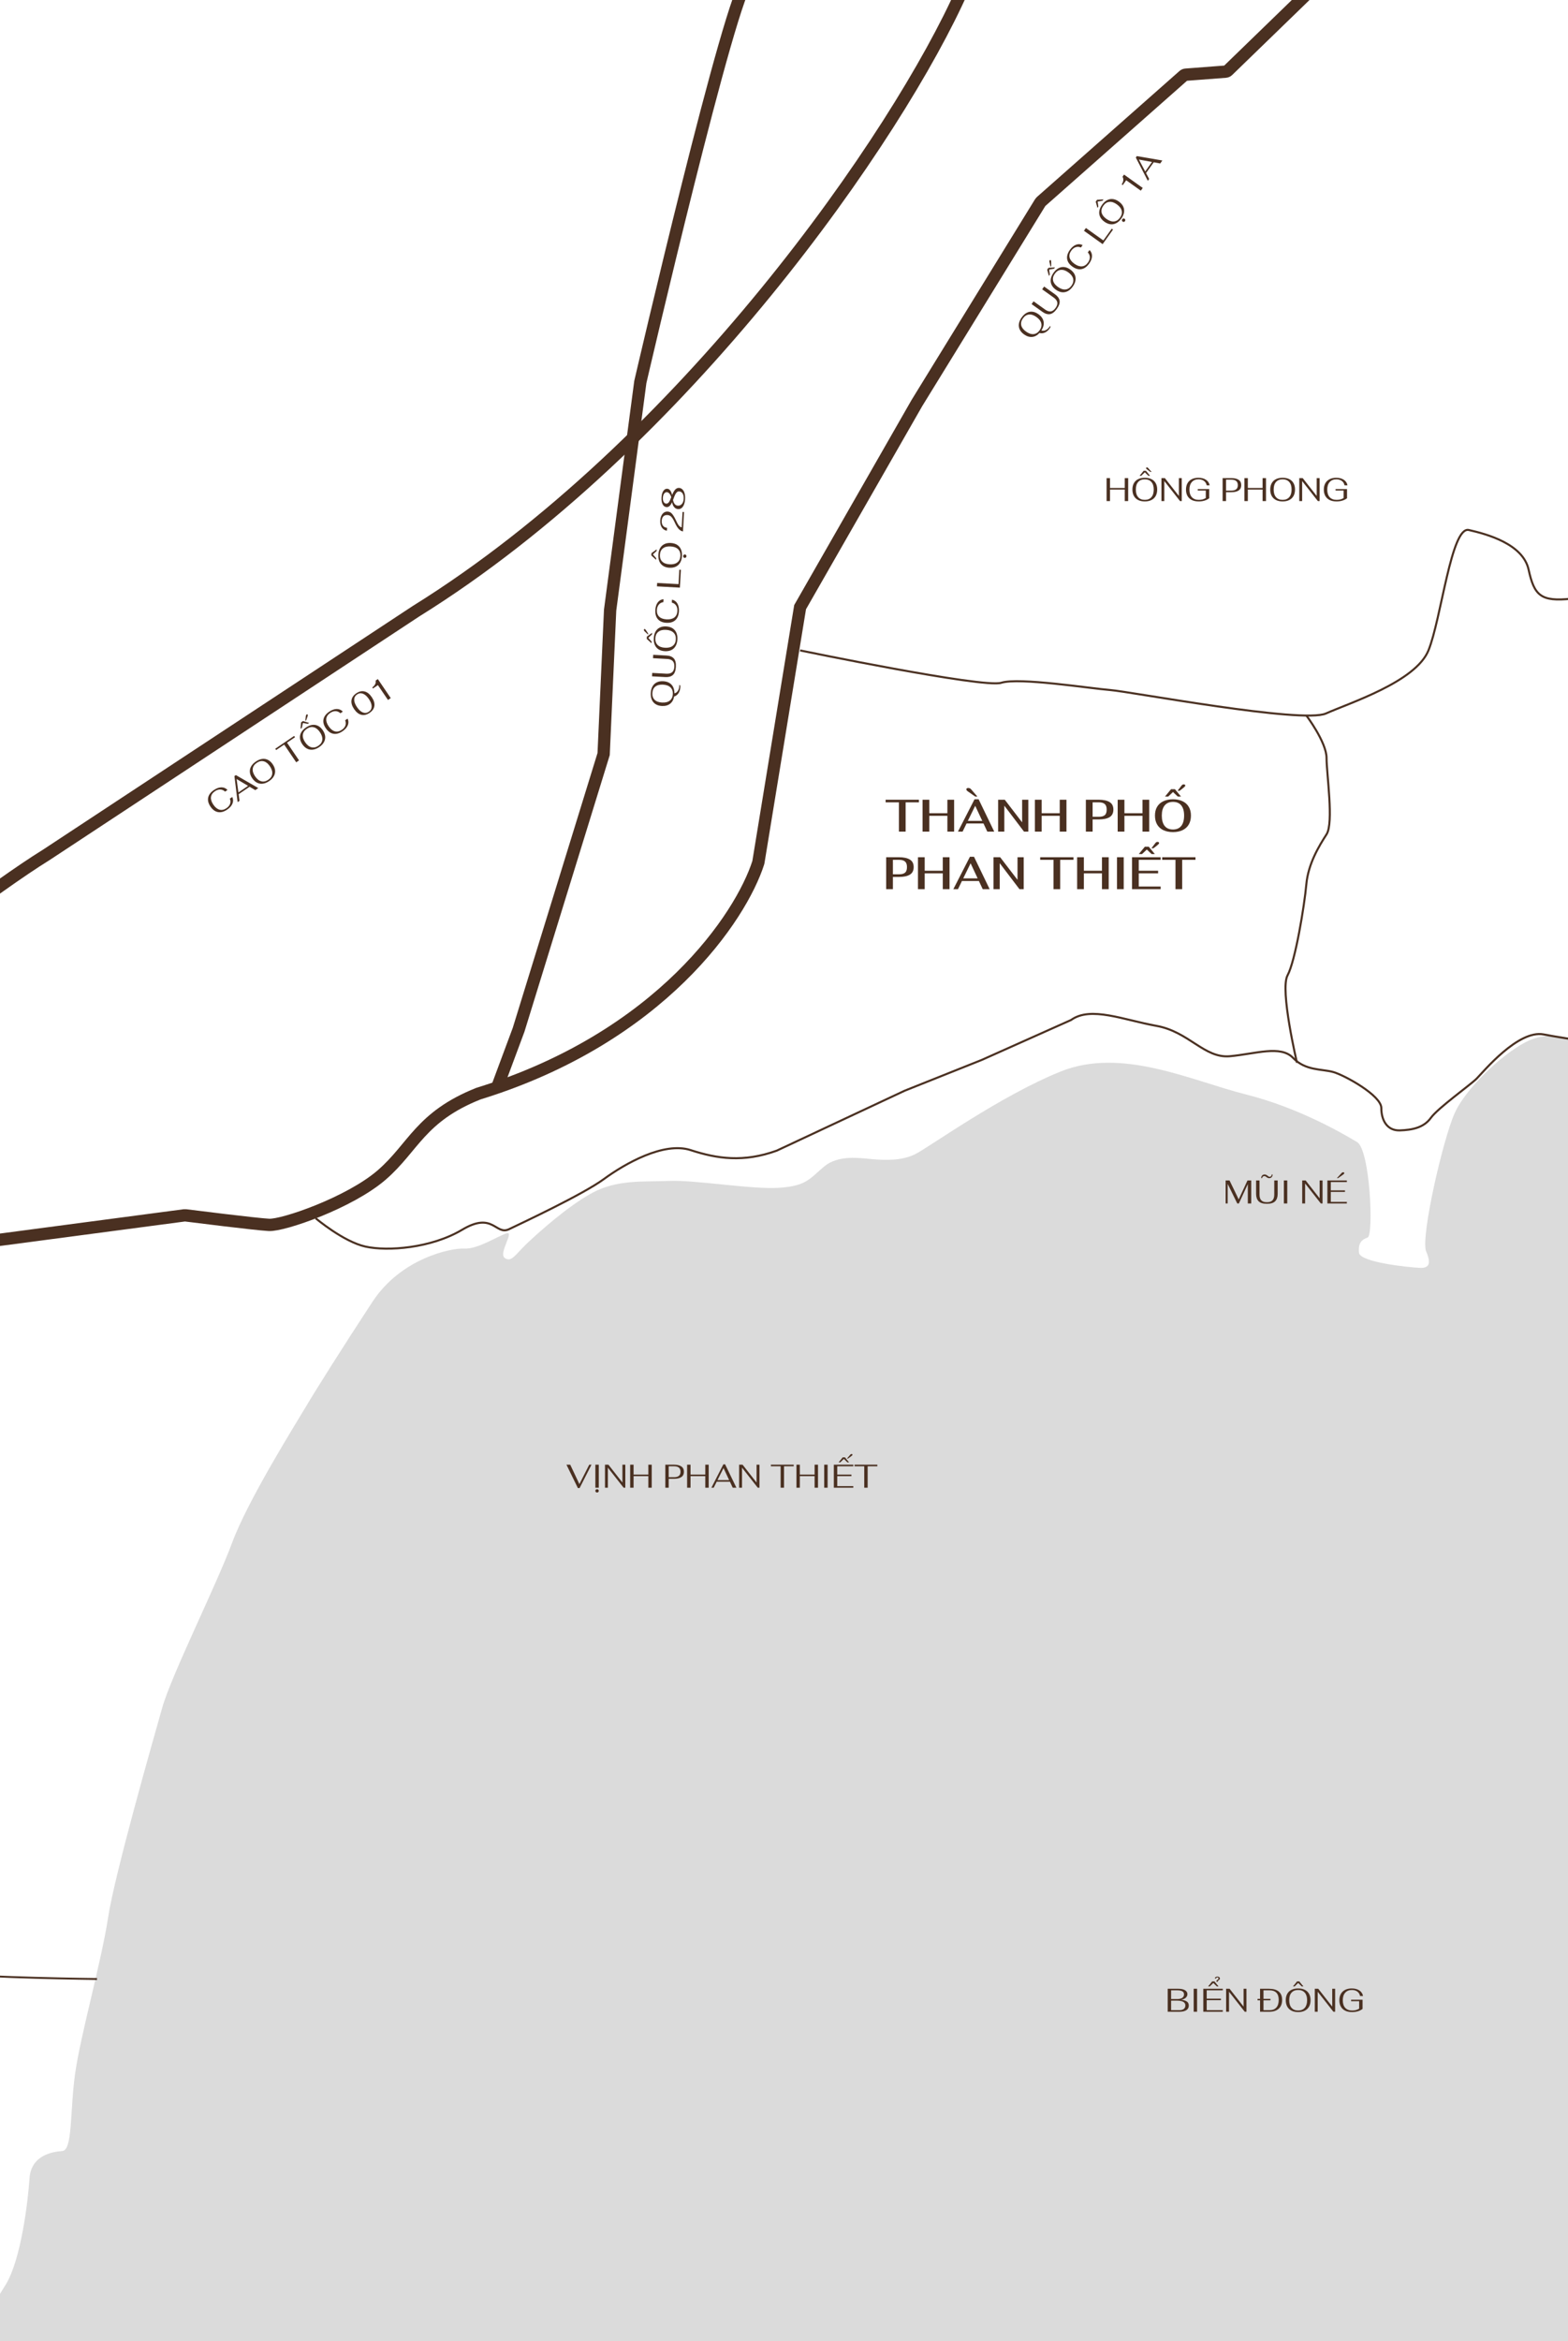 <svg width="382" height="570" viewBox="0 0 382 570" fill="none" xmlns="http://www.w3.org/2000/svg">
<rect x="0" y="0" width="382" height="570" fill="#808080" stroke="none"/>
<g clip-path="url(#clip0_5632_13931)">
<rect width="382" height="570" fill="#DBDBDB"/>
<path d="M-138.629 542.634V-1.598H587.161V63.973C587.161 63.973 558.259 136.598 559.729 145.678C556.299 147.878 547.22 159.907 539.86 156.227C532.5 152.547 531.178 148.516 525.871 146.658C525.871 146.658 516.709 144.272 511.272 148.294C505.836 152.316 492.892 171.797 490.062 171.575C487.233 171.353 489.082 165.704 484.728 164.936C480.373 164.169 470.471 164.335 465.959 166.064C461.447 167.793 459.829 167.803 457.638 166.064C455.446 164.326 448.503 161.553 443.769 164.678C439.035 167.803 438.795 171.852 434.403 173.119C430.011 174.386 425.028 177.52 422.948 180.515C420.867 183.511 408.608 207.125 407.563 212.099C406.518 217.073 399.88 252.253 400.675 255.877C401.47 259.502 398.409 265.835 393.768 264.254C389.127 262.673 385.965 257.237 385.17 255.082C384.375 252.928 378.494 250.783 372.725 253.233C366.956 255.683 357.22 264.67 354.391 271.003C351.561 277.337 346.245 300.423 347.373 304.491C348.298 306.646 348.843 308.791 346.014 308.68C343.185 308.569 331.304 307.321 331.082 304.982C330.86 302.642 331.692 301.82 333.19 301.283C334.688 300.747 333.8 279.944 330.611 278.049C327.421 276.153 316.585 269.728 303.437 266.427C290.29 263.126 273.296 254.851 258.383 260.879C243.47 266.908 226.43 279.26 222.972 280.989C219.514 282.718 215.242 282.45 212.311 282.191C209.38 281.932 204.194 281.118 200.726 284.04C197.259 286.962 196.474 288.737 189.817 289.181C183.16 289.624 169.309 287.239 163.05 287.507C156.791 287.775 150.402 287.1 144.272 290.429C138.142 293.757 130.958 300.285 128.296 302.818C125.633 305.351 124.597 307.441 122.97 306.276C121.343 305.111 125.494 299.619 123.367 300.285C121.241 300.95 116.442 304.149 113.114 303.983C109.785 303.817 97.674 306.378 90.749 316.927C83.823 327.476 77.028 338.238 74.504 342.501C71.98 346.763 60.376 365.254 56.567 375.554C52.758 385.854 41.774 407.785 39.509 415.81C37.244 423.835 27.924 456.334 26.315 466.948C24.706 477.562 19.612 495.508 18.308 504.782C17.005 514.055 17.753 523.514 15.155 523.698C12.557 523.883 7.556 524.808 7.186 530.374C6.816 535.94 5.142 550.03 1.435 556.151C-2.273 562.272 -8.393 571.175 -10.067 569.872C-11.74 568.568 -16.742 559.701 -23.788 559.859C-30.833 560.016 -32.608 557.778 -37.582 559.859C-42.556 561.939 -42.76 566.284 -44.729 565.351C-46.699 564.417 -47.114 559.553 -52.911 557.584C-58.709 555.615 -63.174 557.371 -68.972 554.478C-74.769 551.584 -75.601 547.737 -86.899 545.565C-98.197 543.392 -98.502 542.356 -108.238 541.626C-117.974 540.896 -138.629 542.634 -138.629 542.634Z" fill="white"/>
<path d="M234.586 -2.689C218.869 32.907 166.63 108.259 101.299 148.838L11.302 208.113C-14.124 223.831 -77.827 277.918 -140.328 307.505" stroke="#4A3021" stroke-width="3" stroke-miterlimit="10"/>
<path d="M-140.328 385.169L-101.729 376.585C-101.553 376.545 -101.392 376.456 -101.266 376.326L-50.904 324.419C-50.836 324.35 -50.758 324.291 -50.672 324.245L-11.006 303.348C-10.91 303.297 -10.805 303.263 -10.697 303.249L44.939 295.89C45.018 295.879 45.087 295.878 45.165 295.888C46.608 296.07 62.169 298.028 65.51 298.213C69.014 298.407 85.194 292.804 92.988 286.064C100.782 279.324 102.372 271.909 116.555 266.26C161.116 252.517 180.555 223.092 184.732 210.033C184.746 209.991 184.755 209.95 184.763 209.906L194.922 147.822L223.371 98.136L253.431 49.297C253.479 49.219 253.538 49.149 253.606 49.088L288.339 18.412C288.49 18.278 288.681 18.198 288.881 18.183L298.566 17.446C298.782 17.429 298.985 17.338 299.14 17.188L319.647 -2.689" stroke="#4A3021" stroke-width="3" stroke-miterlimit="10"/>
<path d="M182.347 -5C178.187 -2.689 155.997 93.006 155.997 93.006L148.639 148.545L147.058 183.586L126.347 250.701L120.863 265.438" stroke="#4A3021" stroke-width="3" stroke-miterlimit="10"/>
<path d="M194.93 158.355C194.93 158.355 239.596 167.601 243.932 166.232C248.268 164.864 265.576 167.61 270.495 167.998C275.414 168.387 317.334 176.264 323.039 173.703C328.743 171.142 344.877 166.029 348.002 158.355C351.127 150.681 353.55 128.057 357.84 129.037C362.13 130.017 371.024 132.384 372.402 138.68C373.779 144.976 375.351 146.548 382.831 145.762C390.311 144.976 412.741 148.129 422.772 149.461C432.804 150.792 438.712 150.108 440.09 154.305C441.467 158.503 441.717 168.109 441.717 168.109" stroke="#4A3021" stroke-width="0.5" stroke-miterlimit="10"/>
<path d="M-93.332 368.158C-93.332 368.158 -77.097 378.698 -78.539 385.993C-79.981 393.288 -81.202 404.133 -76.754 410.883C-72.307 417.632 -61.823 432.582 -57.551 436.318C-53.28 440.053 -42.083 451.962 -37.636 455.521C-33.189 459.081 -15.945 479.347 -10.426 480.42C-4.906 481.492 23.627 481.816 23.627 481.816" stroke="#4A3021" stroke-width="0.462" stroke-miterlimit="10"/>
<path d="M76.91 296.604C76.91 296.604 83.65 302.308 89.041 303.501C94.431 304.694 105.045 303.899 112.608 299.387C120.171 294.875 120.707 300.847 124.026 299.257C127.346 297.667 142.074 290.76 147.141 287.044C152.207 283.327 161.74 277.89 168.249 280.008C174.758 282.125 181.119 283.059 189.218 280.146L220.404 265.547L239.209 258.04L260.936 248.332C265.716 244.883 273.752 248.332 281.712 249.756C289.673 251.179 293.39 257.716 299.63 257.152C305.871 256.588 311.974 254.378 315.025 257.559C318.076 260.74 322.061 260.212 324.844 261.008C327.627 261.803 336.521 266.712 336.521 269.763C336.521 272.814 337.982 275.311 341.033 275.209C344.084 275.107 346.876 274.543 348.596 272.149C350.316 269.754 358.156 264.188 359.746 262.598C361.337 261.008 369.833 250.652 376.074 251.845C382.315 253.038 382.972 252.77 386.688 254.101C390.405 255.432 397.441 255.432 397.302 252.64C397.164 249.848 402.351 231.014 401.685 228.222C401.019 225.43 407.907 212.828 407.907 212.828" stroke="#4A3021" stroke-width="0.5" stroke-miterlimit="10"/>
<path d="M218.998 195.339H215.758V194.706H223.869V195.339H220.629V202.473H218.998V195.339ZM224.757 194.706H226.4V197.99H230.804V194.706H232.446V202.473H230.804V198.623H226.4V202.473H224.757V194.706ZM239.601 200.487H235.474L234.509 202.473H233.377L237.416 194.595H238.414L242.22 202.473H240.533L239.601 200.487ZM239.302 199.854L237.582 196.182L235.785 199.854H239.302ZM235.873 192.731C235.57 192.532 235.418 192.347 235.418 192.177C235.418 192.073 235.459 191.992 235.54 191.933C235.622 191.873 235.729 191.844 235.862 191.844C236.01 191.844 236.143 191.87 236.262 191.921C236.38 191.973 236.491 192.058 236.594 192.177L238.114 193.93H237.582L235.873 192.731ZM243.166 194.706H244.786L249.013 200.209V194.706H250.522V202.473H249.479L244.675 196.149V202.473H243.166V194.706ZM252.126 194.706H253.768V197.99H258.173V194.706H259.815V202.473H258.173V198.623H253.768V202.473H252.126V194.706ZM264.543 194.706H267.694C268.825 194.706 269.698 194.895 270.312 195.272C270.933 195.642 271.244 196.252 271.244 197.103C271.244 197.946 270.941 198.556 270.334 198.933C269.728 199.311 268.848 199.499 267.694 199.499H266.185V202.473H264.543V194.706ZM267.716 198.856C268.345 198.856 268.818 198.726 269.136 198.467C269.454 198.209 269.613 197.754 269.613 197.103C269.613 196.467 269.454 196.015 269.136 195.749C268.825 195.475 268.352 195.339 267.716 195.339H266.185V198.856H267.716ZM272.29 194.706H273.932V197.99H278.337V194.706H279.979V202.473H278.337V198.623H273.932V202.473H272.29V194.706ZM285.769 202.584C284.859 202.584 284.071 202.425 283.406 202.107C282.747 201.788 282.245 201.33 281.897 200.731C281.549 200.124 281.375 199.399 281.375 198.556C281.375 197.728 281.549 197.018 281.897 196.426C282.252 195.834 282.759 195.383 283.417 195.072C284.075 194.754 284.859 194.595 285.769 194.595C286.671 194.595 287.448 194.754 288.099 195.072C288.757 195.383 289.26 195.834 289.608 196.426C289.963 197.018 290.14 197.728 290.14 198.556C290.14 199.399 289.967 200.124 289.619 200.731C289.271 201.33 288.768 201.788 288.11 202.107C287.452 202.425 286.671 202.584 285.769 202.584ZM285.769 201.951C286.642 201.951 287.311 201.663 287.777 201.086C288.243 200.501 288.476 199.658 288.476 198.556C288.476 197.476 288.243 196.652 287.777 196.082C287.311 195.512 286.642 195.228 285.769 195.228C284.889 195.228 284.212 195.516 283.739 196.093C283.273 196.663 283.04 197.484 283.04 198.556C283.04 199.658 283.273 200.501 283.739 201.086C284.205 201.663 284.881 201.951 285.769 201.951ZM287.866 191.234C288.006 191.056 288.177 190.967 288.376 190.967C288.495 190.967 288.587 190.993 288.654 191.045C288.728 191.097 288.765 191.167 288.765 191.256C288.765 191.33 288.717 191.418 288.62 191.522C288.532 191.618 288.38 191.751 288.165 191.921L287.389 192.521H286.89L287.866 191.234ZM285.292 192.143H286.246L287.722 193.93H286.934L285.769 192.831L284.604 193.93H283.816L285.292 192.143ZM215.889 208.706H219.04C220.172 208.706 221.044 208.895 221.658 209.272C222.28 209.642 222.59 210.252 222.59 211.103C222.59 211.946 222.287 212.556 221.68 212.933C221.074 213.311 220.194 213.499 219.04 213.499H217.531V216.473H215.889V208.706ZM219.062 212.856C219.691 212.856 220.164 212.726 220.482 212.467C220.8 212.209 220.959 211.754 220.959 211.103C220.959 210.467 220.8 210.015 220.482 209.749C220.172 209.475 219.698 209.339 219.062 209.339H217.531V212.856H219.062ZM223.636 208.706H225.278V211.99H229.683V208.706H231.325V216.473H229.683V212.623H225.278V216.473H223.636V208.706ZM238.48 214.487H234.353L233.387 216.473H232.256L236.294 208.595H237.293L241.098 216.473H239.412L238.48 214.487ZM238.18 213.854L236.461 210.182L234.663 213.854H238.18ZM242.044 208.706H243.664L247.891 214.209V208.706H249.4V216.473H248.357L243.553 210.149V216.473H242.044V208.706ZM256.655 209.339H253.415V208.706H261.525V209.339H258.286V216.473H256.655V209.339ZM262.414 208.706H264.056V211.99H268.461V208.706H270.103V216.473H268.461V212.623H264.056V216.473H262.414V208.706ZM272.121 208.706H273.763V216.473H272.121V208.706ZM275.784 208.706H282.763V209.339H277.426V211.99H282.142V212.623H277.426V215.84H282.763V216.473H275.784V208.706ZM281.487 205.234C281.627 205.056 281.798 204.967 281.997 204.967C282.116 204.967 282.208 204.993 282.275 205.045C282.349 205.097 282.386 205.167 282.386 205.256C282.386 205.33 282.338 205.418 282.241 205.522C282.153 205.618 282.001 205.751 281.786 205.921L281.01 206.521H280.511L281.487 205.234ZM278.913 206.143H279.867L281.343 207.93H280.555L279.39 206.831L278.225 207.93H277.437L278.913 206.143ZM286.375 209.339H283.135V208.706H291.245V209.339H288.006V216.473H286.375V209.339Z" fill="#4A3021"/>
<path d="M-36.945 407.485L-38.645 408.865L-38.869 408.589L-34.877 405.35L-34.654 405.626L-36.348 407.001L-33.309 410.746L-33.907 411.23L-36.945 407.485ZM-29.693 406.078L-32.008 407.956L-31.682 409.425L-32.084 409.752L-33.303 403.977L-32.992 403.726L-27.713 406.205L-28.357 406.727L-29.693 406.078ZM-30.049 405.909L-32.752 404.597L-32.094 407.568L-30.049 405.909ZM-34.376 402.819L-33.974 402.493L-32.548 402.794L-32.83 403.022L-33.956 402.926L-34.093 404.047L-34.375 404.276L-34.376 402.819ZM-30.497 401.796L-29.894 401.307L-24.917 402.44L-27.447 399.322L-26.942 398.911L-23.68 402.932L-23.978 403.174L-29.568 401.909L-26.73 405.407L-27.235 405.817L-30.497 401.796ZM-23.018 396.185L-24.718 397.564L-24.942 397.289L-20.95 394.05L-20.726 394.325L-22.421 395.7L-19.382 399.445L-19.98 399.93L-23.018 396.185ZM-20.474 393.663L-19.877 393.179L-18.474 394.907L-15.895 392.815L-17.298 391.086L-16.7 390.601L-13.438 394.622L-14.035 395.107L-15.676 393.085L-18.255 395.177L-16.614 397.199L-17.212 397.684L-20.474 393.663ZM-10.653 392.458C-11.32 392.998 -11.922 393.242 -12.46 393.19C-12.997 393.131 -13.492 392.821 -13.946 392.262L-15.852 389.913L-15.255 389.428L-13.241 391.91C-12.893 392.339 -12.526 392.584 -12.14 392.645C-11.754 392.706 -11.333 392.552 -10.877 392.182C-10.429 391.819 -10.194 391.443 -10.171 391.057C-10.145 390.667 -10.308 390.254 -10.662 389.817L-12.676 387.336L-12.079 386.851L-10.172 389.2C-9.719 389.759 -9.518 390.308 -9.571 390.846C-9.626 391.38 -9.987 391.917 -10.653 392.458ZM-6.292 387.09L-8.607 388.968L-8.281 390.438L-8.683 390.764L-9.902 384.99L-9.591 384.738L-4.312 387.217L-4.956 387.739L-6.292 387.09ZM-6.648 386.922L-9.351 385.61L-8.693 388.581L-6.648 386.922ZM-5.81 389.833C-5.898 389.904 -5.994 389.934 -6.098 389.924C-6.195 389.914 -6.278 389.866 -6.346 389.782C-6.415 389.698 -6.444 389.607 -6.434 389.51C-6.42 389.41 -6.369 389.324 -6.281 389.253C-6.193 389.181 -6.1 389.15 -6.003 389.161C-5.902 389.168 -5.817 389.213 -5.749 389.297C-5.681 389.382 -5.653 389.474 -5.667 389.574C-5.674 389.675 -5.722 389.761 -5.81 389.833ZM-10.975 383.831L-10.573 383.505L-9.147 383.806L-9.429 384.034L-10.555 383.938L-10.692 385.06L-10.974 385.288L-10.975 383.831ZM-7.096 382.809L-6.493 382.319L-1.516 383.453L-4.046 380.334L-3.541 379.924L-0.279 383.944L-0.577 384.187L-6.167 382.921L-3.329 386.419L-3.834 386.829L-7.096 382.809Z" fill="#4A3021"/>
<path d="M304.824 287.4V293H303.992V288.296L301.816 293H301.424L299.088 288.232V293H298.592V287.4H299.544L301.776 292.008L303.912 287.4H304.824ZM308.646 293.08C307.718 293.08 307.046 292.875 306.63 292.464C306.219 292.048 306.014 291.451 306.014 290.672V287.4H306.846V290.856C306.846 291.453 306.987 291.909 307.27 292.224C307.553 292.539 308.011 292.696 308.646 292.696C309.27 292.696 309.723 292.541 310.006 292.232C310.294 291.923 310.438 291.464 310.438 290.856V287.4H311.27V290.672C311.27 291.451 311.065 292.048 310.654 292.464C310.243 292.875 309.574 293.08 308.646 293.08ZM307.254 286.84C307.254 286.573 307.329 286.357 307.478 286.192C307.633 286.027 307.833 285.944 308.078 285.944C308.227 285.944 308.358 285.973 308.47 286.032C308.587 286.085 308.71 286.163 308.838 286.264C308.929 286.339 309.011 286.397 309.086 286.44C309.161 286.483 309.235 286.504 309.31 286.504C309.449 286.504 309.566 286.453 309.662 286.352C309.763 286.245 309.819 286.109 309.83 285.944H310.038C310.038 286.205 309.961 286.421 309.806 286.592C309.657 286.757 309.462 286.84 309.222 286.84C309.067 286.84 308.937 286.816 308.83 286.768C308.729 286.715 308.617 286.64 308.494 286.544C308.409 286.475 308.334 286.424 308.27 286.392C308.206 286.355 308.131 286.336 308.046 286.336C307.881 286.336 307.745 286.384 307.638 286.48C307.531 286.571 307.475 286.691 307.47 286.84H307.254ZM312.779 287.4H313.611V293H312.779V287.4ZM317.248 287.4H318.088L321.496 291.744V287.4H322.2V293H321.784L317.952 288.128V293H317.248V287.4ZM323.381 287.4H328.125V287.784H324.213V289.808H327.669V290.184H324.213V292.616H328.125V293H323.381V287.4ZM326.821 285.608C326.944 285.469 327.085 285.4 327.245 285.4C327.325 285.4 327.386 285.421 327.429 285.464C327.477 285.501 327.501 285.549 327.501 285.608C327.501 285.72 327.4 285.845 327.197 285.984L325.973 286.84H325.693L326.821 285.608Z" fill="#4A3021"/>
<path d="M138.001 356.597H138.921L141.153 361.325L143.553 356.597H144.097L141.209 362.277H140.777L138.001 356.597ZM145.045 356.597H145.877V362.197H145.045V356.597ZM145.461 363.373C145.338 363.373 145.237 363.333 145.157 363.253C145.082 363.179 145.045 363.083 145.045 362.965C145.045 362.848 145.082 362.752 145.157 362.677C145.237 362.603 145.338 362.565 145.461 362.565C145.584 362.565 145.682 362.603 145.757 362.677C145.837 362.752 145.877 362.848 145.877 362.965C145.877 363.083 145.837 363.179 145.757 363.253C145.682 363.333 145.584 363.373 145.461 363.373ZM147.389 356.597H148.229L151.637 360.941V356.597H152.341V362.197H151.925L148.093 357.325V362.197H147.389V356.597ZM153.522 356.597H154.354V359.005H157.946V356.597H158.778V362.197H157.946V359.381H154.354V362.197H153.522V356.597ZM162.084 356.597H164.204C164.972 356.597 165.567 356.739 165.988 357.021C166.41 357.304 166.62 357.736 166.62 358.317C166.62 358.893 166.412 359.323 165.996 359.605C165.58 359.888 164.983 360.029 164.204 360.029H162.916V362.197H162.084V356.597ZM164.22 359.645C165.266 359.645 165.788 359.203 165.788 358.317C165.788 357.427 165.266 356.981 164.22 356.981H162.916V359.645H164.22ZM167.397 356.597H168.229V359.005H171.821V356.597H172.653V362.197H171.821V359.381H168.229V362.197H167.397V356.597ZM177.826 360.741H174.602L173.874 362.197H173.314L176.226 356.517H176.658L179.402 362.197H178.506L177.826 360.741ZM177.642 360.357L176.266 357.413L174.794 360.357H177.642ZM180.069 356.597H180.909L184.317 360.941V356.597H185.021V362.197H184.605L180.773 357.325V362.197H180.069V356.597ZM190.174 356.981H187.806V356.597H193.366V356.981H191.006V362.197H190.174V356.981ZM194.03 356.597H194.862V359.005H198.454V356.597H199.286V362.197H198.454V359.381H194.862V362.197H194.03V356.597ZM200.795 356.597H201.627V362.197H200.795V356.597ZM203.139 356.597H207.883V356.981H203.971V359.005H207.427V359.381H203.971V361.813H207.883V362.197H203.139V356.597ZM207.131 354.181C207.243 354.053 207.35 353.989 207.451 353.989C207.52 353.989 207.576 354.008 207.619 354.045C207.662 354.077 207.683 354.123 207.683 354.181C207.683 354.235 207.656 354.288 207.603 354.341C207.55 354.395 207.454 354.475 207.315 354.581L206.611 355.093H206.347L207.131 354.181ZM205.299 354.813H205.859L206.851 356.037H206.459L205.579 355.189L204.699 356.037H204.307L205.299 354.813ZM210.549 356.981H208.181V356.597H213.741V356.981H211.381V362.197H210.549V356.981Z" fill="#4A3021"/>
<path d="M284.479 484.187H287.087C287.759 484.187 288.292 484.304 288.687 484.539C289.081 484.774 289.279 485.094 289.279 485.499C289.279 485.846 289.137 486.144 288.855 486.395C288.572 486.64 288.201 486.798 287.743 486.867C288.351 486.926 288.815 487.067 289.135 487.291C289.455 487.51 289.615 487.84 289.615 488.283C289.615 488.768 289.415 489.142 289.015 489.403C288.615 489.659 288.036 489.787 287.279 489.787H284.479V484.187ZM286.783 486.691C287.321 486.691 287.735 486.595 288.023 486.403C288.311 486.206 288.455 485.92 288.455 485.547C288.455 485.216 288.319 484.971 288.047 484.811C287.775 484.651 287.361 484.571 286.807 484.571H285.311V486.691H286.783ZM287.359 489.403C287.807 489.403 288.156 489.302 288.407 489.099C288.657 488.896 288.783 488.611 288.783 488.243C288.783 487.854 288.609 487.563 288.263 487.371C287.921 487.174 287.412 487.075 286.735 487.075H285.311V489.403H287.359ZM290.807 484.187H291.639V489.787H290.807V484.187ZM293.151 484.187H297.895V484.571H293.983V486.595H297.439V486.971H293.983V489.403H297.895V489.787H293.151V484.187ZM296.359 482.467C296.348 482.424 296.343 482.39 296.343 482.363C296.343 482.283 296.361 482.219 296.399 482.171C296.441 482.123 296.505 482.07 296.591 482.011C296.671 481.958 296.732 481.904 296.775 481.851C296.817 481.798 296.839 481.734 296.839 481.659C296.839 481.595 296.817 481.542 296.775 481.499C296.732 481.456 296.665 481.435 296.575 481.435C296.479 481.435 296.407 481.459 296.359 481.507C296.316 481.555 296.292 481.611 296.287 481.675H295.975C295.975 481.536 296.033 481.427 296.151 481.347C296.268 481.267 296.417 481.227 296.599 481.227C296.78 481.227 296.924 481.267 297.031 481.347C297.137 481.427 297.191 481.536 297.191 481.675C297.191 481.776 297.167 481.856 297.119 481.915C297.071 481.968 296.999 482.03 296.903 482.099C296.833 482.142 296.78 482.184 296.743 482.227C296.711 482.264 296.695 482.31 296.695 482.363C296.695 482.4 296.703 482.435 296.719 482.467H296.359ZM295.311 482.403H295.871L296.863 483.627H296.471L295.591 482.779L294.711 483.627H294.319L295.311 482.403ZM298.713 484.187H299.553L302.961 488.531V484.187H303.665V489.787H303.249L299.417 484.915V489.787H298.713V484.187ZM309.155 484.187C310.2 484.187 310.995 484.416 311.539 484.875C312.083 485.334 312.355 486.006 312.355 486.891C312.355 487.814 312.08 488.528 311.531 489.035C310.987 489.536 310.211 489.787 309.203 489.787H306.979V487.003H306.363V486.651H306.979V484.187H309.155ZM309.315 489.403C310.024 489.403 310.568 489.187 310.947 488.755C311.331 488.323 311.523 487.702 311.523 486.891C311.523 486.128 311.336 485.552 310.963 485.163C310.59 484.768 310.04 484.571 309.315 484.571H307.811V486.651H309.507V487.003H307.811V489.403H309.315ZM316.265 489.867C315.635 489.867 315.094 489.752 314.641 489.523C314.187 489.294 313.841 488.963 313.601 488.531C313.361 488.094 313.241 487.571 313.241 486.963C313.241 486.366 313.361 485.854 313.601 485.427C313.841 484.995 314.187 484.667 314.641 484.443C315.094 484.219 315.635 484.107 316.265 484.107C316.894 484.107 317.433 484.219 317.881 484.443C318.334 484.667 318.681 484.995 318.921 485.427C319.161 485.854 319.281 486.366 319.281 486.963C319.281 487.571 319.161 488.094 318.921 488.531C318.681 488.963 318.334 489.294 317.881 489.523C317.433 489.752 316.894 489.867 316.265 489.867ZM316.265 489.483C316.958 489.483 317.494 489.264 317.873 488.827C318.251 488.39 318.441 487.768 318.441 486.963C318.441 486.174 318.251 485.566 317.873 485.139C317.499 484.707 316.963 484.491 316.265 484.491C315.566 484.491 315.027 484.704 314.649 485.131C314.27 485.558 314.081 486.168 314.081 486.963C314.081 487.768 314.27 488.39 314.649 488.827C315.027 489.264 315.566 489.483 316.265 489.483ZM315.985 482.403H316.545L317.537 483.627H317.145L316.265 482.779L315.385 483.627H314.993L315.985 482.403ZM320.315 484.187H321.155L324.563 488.531V484.187H325.267V489.787H324.851L321.019 484.915V489.787H320.315V484.187ZM329.399 489.867C328.749 489.867 328.191 489.755 327.727 489.531C327.263 489.302 326.909 488.971 326.663 488.539C326.418 488.107 326.295 487.592 326.295 486.995C326.295 486.398 326.415 485.883 326.655 485.451C326.895 485.019 327.242 484.688 327.695 484.459C328.149 484.224 328.687 484.107 329.311 484.107C330.069 484.107 330.69 484.272 331.175 484.603C331.666 484.928 331.962 485.379 332.063 485.955H331.343C331.247 485.486 331.026 485.126 330.679 484.875C330.333 484.619 329.885 484.491 329.335 484.491C328.647 484.491 328.109 484.712 327.719 485.155C327.33 485.592 327.135 486.203 327.135 486.987C327.135 487.782 327.333 488.398 327.727 488.835C328.127 489.267 328.687 489.483 329.407 489.483C329.743 489.483 330.05 489.448 330.327 489.379C330.605 489.304 330.869 489.19 331.119 489.035V487.219H329.159V486.859H331.951V489.091C331.637 489.342 331.261 489.534 330.823 489.667C330.391 489.8 329.917 489.867 329.399 489.867Z" fill="#4A3021"/>
<path d="M253.712 80.446C254.035 80.572 254.369 80.559 254.715 80.406C255.064 80.255 255.374 79.992 255.644 79.614C255.699 79.536 255.749 79.453 255.792 79.366L255.945 79.564C255.859 79.739 255.765 79.898 255.663 80.041C255.462 80.323 255.222 80.558 254.943 80.746C254.672 80.933 254.387 81.053 254.086 81.107C253.79 81.164 253.508 81.15 253.242 81.064C252.708 81.646 252.113 81.969 251.459 82.032C250.8 82.092 250.136 81.884 249.468 81.406C248.982 81.059 248.635 80.664 248.427 80.221C248.215 79.774 248.15 79.301 248.231 78.802C248.312 78.303 248.535 77.798 248.901 77.285C249.267 76.773 249.671 76.4 250.114 76.166C250.56 75.927 251.028 75.836 251.519 75.891C252.006 75.944 252.492 76.144 252.978 76.491C253.694 77.003 254.116 77.605 254.243 78.299C254.366 78.99 254.189 79.706 253.712 80.446ZM249.956 80.723C250.611 81.191 251.227 81.398 251.803 81.344C252.379 81.29 252.87 80.979 253.276 80.41C253.679 79.846 253.813 79.283 253.677 78.72C253.541 78.158 253.145 77.643 252.49 77.175C251.848 76.716 251.243 76.517 250.676 76.577C250.107 76.629 249.62 76.94 249.214 77.509C248.808 78.077 248.668 78.639 248.795 79.196C248.922 79.752 249.309 80.261 249.956 80.723ZM257.472 75.196C256.933 75.951 256.375 76.379 255.799 76.478C255.222 76.571 254.616 76.391 253.983 75.938L251.32 74.036L251.804 73.359L254.616 75.368C255.102 75.715 255.555 75.865 255.976 75.818C256.396 75.771 256.791 75.489 257.16 74.973C257.522 74.465 257.66 74.006 257.572 73.596C257.488 73.182 257.199 72.799 256.704 72.445L253.892 70.436L254.375 69.759L257.038 71.661C257.671 72.114 258.038 72.628 258.138 73.204C258.233 73.777 258.011 74.441 257.472 75.196ZM261.353 69.762C260.987 70.274 260.579 70.648 260.129 70.884C259.679 71.119 259.209 71.209 258.718 71.153C258.222 71.095 257.727 70.888 257.232 70.535C256.746 70.188 256.399 69.793 256.192 69.349C255.98 68.903 255.914 68.43 255.996 67.931C256.077 67.432 256.3 66.927 256.666 66.414C257.032 65.902 257.436 65.529 257.879 65.295C258.324 65.056 258.793 64.965 259.284 65.02C259.771 65.073 260.257 65.273 260.743 65.62C261.238 65.974 261.593 66.375 261.81 66.824C262.022 67.271 262.089 67.745 262.013 68.247C261.939 68.745 261.719 69.25 261.353 69.762ZM261.041 69.539C261.444 68.975 261.577 68.412 261.441 67.849C261.306 67.287 260.91 66.772 260.255 66.304C259.612 65.845 259.008 65.645 258.44 65.706C257.872 65.758 257.385 66.069 256.978 66.638C256.572 67.206 256.433 67.768 256.56 68.325C256.687 68.881 257.074 69.39 257.721 69.852C258.376 70.32 258.992 70.527 259.568 70.473C260.144 70.419 260.635 70.108 261.041 69.539ZM255.667 63.794C255.628 63.628 255.638 63.504 255.697 63.422C255.737 63.365 255.785 63.331 255.84 63.318C255.891 63.301 255.94 63.31 255.988 63.344C256.031 63.376 256.059 63.428 256.072 63.503C256.084 63.577 256.093 63.702 256.1 63.877L256.107 64.747L255.954 64.962L255.667 63.794ZM255.117 65.652L255.442 65.196L257.015 65.1L256.787 65.419L255.585 65.642L255.764 66.852L255.536 67.171L255.117 65.652ZM265.344 64.175C264.789 64.952 264.159 65.403 263.453 65.528C262.748 65.654 262.015 65.445 261.256 64.903C260.513 64.372 260.088 63.757 259.979 63.056C259.873 62.352 260.096 61.613 260.647 60.84C261.097 60.211 261.595 59.794 262.142 59.588C262.689 59.382 263.225 59.411 263.751 59.675L263.332 60.261C262.906 60.068 262.487 60.041 262.074 60.178C261.657 60.313 261.293 60.597 260.983 61.031C260.58 61.595 260.444 62.153 260.574 62.705C260.707 63.252 261.097 63.757 261.744 64.219C262.404 64.69 263.02 64.901 263.593 64.851C264.161 64.799 264.648 64.488 265.055 63.919C265.365 63.485 265.516 63.053 265.509 62.622C265.502 62.191 265.337 61.804 265.012 61.461L265.43 60.875C265.851 61.286 266.052 61.784 266.035 62.368C266.017 62.952 265.787 63.554 265.344 64.175ZM264.071 56.185L264.554 55.508L268.799 58.539L270.845 55.675L271.157 55.898L268.628 59.44L264.071 56.185ZM273.177 53.208C272.812 53.72 272.404 54.094 271.954 54.329C271.503 54.565 271.033 54.655 270.542 54.599C270.047 54.54 269.551 54.334 269.057 53.98C268.571 53.633 268.224 53.238 268.016 52.795C267.804 52.348 267.739 51.876 267.82 51.377C267.901 50.877 268.124 50.372 268.49 49.86C268.856 49.348 269.26 48.974 269.703 48.74C270.149 48.501 270.617 48.41 271.108 48.466C271.595 48.518 272.081 48.718 272.567 49.066C273.062 49.419 273.418 49.82 273.634 50.27C273.846 50.716 273.914 51.191 273.837 51.693C273.763 52.191 273.543 52.696 273.177 53.208ZM272.865 52.984C273.268 52.42 273.402 51.857 273.266 51.295C273.13 50.732 272.734 50.217 272.079 49.749C271.437 49.29 270.832 49.091 270.265 49.151C269.696 49.204 269.209 49.514 268.803 50.083C268.397 50.651 268.257 51.214 268.384 51.77C268.511 52.326 268.898 52.835 269.545 53.297C270.2 53.765 270.816 53.972 271.392 53.918C271.968 53.864 272.459 53.553 272.865 52.984ZM274.069 53.845C273.998 53.944 273.907 54.004 273.795 54.022C273.691 54.04 273.591 54.014 273.496 53.946C273.4 53.878 273.344 53.792 273.326 53.688C273.312 53.579 273.34 53.475 273.412 53.375C273.483 53.275 273.571 53.217 273.675 53.199C273.782 53.178 273.884 53.201 273.979 53.269C274.075 53.337 274.129 53.425 274.144 53.534C274.165 53.641 274.141 53.745 274.069 53.845ZM266.941 49.097L267.266 48.642L268.839 48.546L268.611 48.865L267.41 49.088L267.588 50.297L267.36 50.616L266.941 49.097ZM274.37 43.885L273.524 45.07L273.27 44.889C273.49 44.562 273.62 44.238 273.658 43.918C273.692 43.595 273.629 43.298 273.47 43.026L273.842 42.505L278.398 45.76L277.924 46.424L274.37 43.885ZM281.074 39.509L279.2 42.132L279.962 43.571L279.637 44.027L276.707 38.356L276.958 38.004L283.175 39.073L282.654 39.802L281.074 39.509ZM280.655 39.435L277.459 38.844L279 41.753L280.655 39.435Z" fill="#4A3021"/>
<path d="M164.301 168.795C164.641 168.728 164.916 168.537 165.125 168.223C165.34 167.909 165.46 167.52 165.486 167.057C165.491 166.961 165.488 166.865 165.478 166.768L165.713 166.853C165.735 167.047 165.741 167.231 165.731 167.407C165.712 167.753 165.635 168.08 165.501 168.388C165.372 168.691 165.195 168.945 164.97 169.152C164.751 169.359 164.505 169.498 164.234 169.568C164.096 170.346 163.767 170.937 163.248 171.341C162.724 171.745 162.051 171.924 161.231 171.879C160.635 171.847 160.13 171.699 159.717 171.436C159.299 171.172 158.991 170.808 158.792 170.343C158.593 169.878 158.511 169.332 158.545 168.703C158.58 168.075 158.721 167.543 158.969 167.108C159.218 166.668 159.564 166.34 160.009 166.124C160.448 165.907 160.966 165.816 161.562 165.848C162.441 165.896 163.12 166.179 163.599 166.697C164.072 167.214 164.306 167.914 164.301 168.795ZM161.277 171.04C162.082 171.085 162.712 170.93 163.17 170.575C163.627 170.221 163.875 169.695 163.913 168.998C163.951 168.305 163.762 167.758 163.346 167.356C162.93 166.954 162.32 166.731 161.516 166.687C160.728 166.644 160.111 166.8 159.664 167.154C159.212 167.503 158.967 168.027 158.929 168.724C158.89 169.422 159.074 169.972 159.479 170.373C159.885 170.774 160.484 170.997 161.277 171.04ZM164.662 162.347C164.612 163.274 164.37 163.933 163.937 164.326C163.499 164.713 162.891 164.886 162.114 164.843L158.847 164.664L158.892 163.833L162.343 164.022C162.94 164.055 163.403 163.939 163.732 163.674C164.062 163.409 164.244 162.96 164.279 162.326C164.313 161.703 164.184 161.242 163.89 160.943C163.597 160.638 163.147 160.469 162.54 160.436L159.089 160.247L159.135 159.416L162.402 159.595C163.179 159.638 163.764 159.875 164.157 160.308C164.545 160.741 164.713 161.42 164.662 162.347ZM165.028 155.679C164.994 156.308 164.85 156.842 164.596 157.282C164.342 157.722 163.993 158.05 163.548 158.266C163.098 158.482 162.57 158.573 161.963 158.54C161.366 158.507 160.862 158.359 160.449 158.096C160.031 157.833 159.722 157.469 159.523 157.004C159.324 156.539 159.242 155.992 159.277 155.364C159.311 154.736 159.453 154.204 159.701 153.769C159.949 153.328 160.296 153 160.74 152.784C161.179 152.568 161.697 152.476 162.294 152.509C162.901 152.542 163.416 152.691 163.84 152.954C164.258 153.218 164.569 153.582 164.773 154.047C164.978 154.507 165.063 155.051 165.028 155.679ZM164.645 155.658C164.683 154.966 164.494 154.419 164.078 154.017C163.662 153.615 163.052 153.392 162.248 153.348C161.459 153.304 160.842 153.46 160.395 153.815C159.943 154.164 159.698 154.687 159.66 155.385C159.622 156.083 159.805 156.632 160.211 157.034C160.616 157.435 161.215 157.658 162.009 157.701C162.813 157.745 163.444 157.59 163.901 157.236C164.359 156.882 164.606 156.356 164.645 155.658ZM157.029 153.686C156.908 153.568 156.849 153.458 156.855 153.356C156.859 153.287 156.881 153.232 156.92 153.192C156.954 153.151 157.001 153.132 157.059 153.135C157.113 153.138 157.164 153.168 157.215 153.224C157.265 153.28 157.34 153.38 157.439 153.525L157.911 154.256L157.897 154.519L157.029 153.686ZM157.56 155.55L157.591 154.991L158.867 154.068L158.846 154.459L157.951 155.291L158.749 156.216L158.728 156.608L157.56 155.55ZM165.404 148.824C165.352 149.777 165.061 150.496 164.533 150.979C164.004 151.463 163.274 151.68 162.342 151.628C161.431 151.578 160.742 151.287 160.275 150.754C159.807 150.216 159.6 149.472 159.652 148.524C159.694 147.752 159.891 147.133 160.242 146.666C160.594 146.199 161.062 145.936 161.648 145.878L161.608 146.597C161.145 146.662 160.776 146.864 160.502 147.201C160.221 147.538 160.067 147.973 160.037 148.506C159.999 149.198 160.183 149.742 160.589 150.138C160.995 150.529 161.594 150.746 162.388 150.79C163.197 150.834 163.831 150.682 164.288 150.333C164.74 149.984 164.985 149.461 165.023 148.763C165.052 148.23 164.948 147.784 164.712 147.424C164.475 147.064 164.128 146.826 163.669 146.71L163.709 145.991C164.284 146.113 164.721 146.426 165.019 146.928C165.318 147.43 165.446 148.062 165.404 148.824ZM160.048 142.759L160.094 141.929L165.302 142.214L165.495 138.7L165.878 138.721L165.64 143.066L160.048 142.759ZM166.142 135.366C166.108 135.995 165.963 136.529 165.71 136.969C165.456 137.409 165.107 137.737 164.662 137.953C164.212 138.169 163.684 138.26 163.077 138.227C162.48 138.194 161.976 138.046 161.563 137.783C161.145 137.52 160.836 137.156 160.637 136.691C160.438 136.226 160.356 135.679 160.391 135.051C160.425 134.422 160.566 133.891 160.815 133.456C161.063 133.015 161.41 132.687 161.854 132.471C162.293 132.255 162.811 132.163 163.408 132.196C164.015 132.229 164.53 132.377 164.953 132.641C165.372 132.904 165.683 133.269 165.887 133.734C166.091 134.194 166.176 134.738 166.142 135.366ZM165.759 135.345C165.797 134.653 165.608 134.106 165.192 133.704C164.776 133.302 164.166 133.079 163.362 133.034C162.573 132.991 161.956 133.147 161.509 133.502C161.057 133.851 160.812 134.374 160.774 135.072C160.736 135.769 160.919 136.319 161.325 136.72C161.73 137.122 162.329 137.344 163.123 137.388C163.927 137.432 164.558 137.277 165.015 136.923C165.473 136.569 165.72 136.043 165.759 135.345ZM167.236 135.426C167.23 135.549 167.184 135.648 167.1 135.723C167.021 135.794 166.923 135.826 166.806 135.819C166.689 135.813 166.595 135.77 166.525 135.692C166.455 135.608 166.423 135.504 166.43 135.382C166.436 135.259 166.479 135.163 166.558 135.093C166.637 135.017 166.735 134.982 166.852 134.989C166.969 134.995 167.063 135.04 167.133 135.124C167.209 135.203 167.243 135.304 167.236 135.426ZM158.674 135.237L158.705 134.678L159.981 133.754L159.96 134.146L159.065 134.978L159.863 135.903L159.842 136.295L158.674 135.237ZM166.39 129.38C165.998 129.316 165.644 129.109 165.326 128.761C165.009 128.412 164.688 127.879 164.365 127.162C164.164 126.729 163.977 126.387 163.804 126.137C163.631 125.888 163.451 125.704 163.265 125.587C163.074 125.47 162.856 125.404 162.611 125.391C162.185 125.368 161.853 125.478 161.615 125.721C161.372 125.964 161.238 126.325 161.211 126.805C161.184 127.3 161.288 127.698 161.522 127.999C161.752 128.295 162.082 128.46 162.513 128.494L162.473 129.213C161.934 129.12 161.518 128.851 161.228 128.408C160.937 127.965 160.81 127.41 160.846 126.744C160.871 126.292 160.962 125.899 161.119 125.566C161.277 125.227 161.488 124.969 161.754 124.791C162.021 124.614 162.319 124.534 162.649 124.552C162.921 124.567 163.167 124.647 163.389 124.793C163.605 124.938 163.819 125.172 164.031 125.493C164.244 125.809 164.479 126.247 164.737 126.806C164.914 127.184 165.068 127.481 165.201 127.696C165.333 127.907 165.469 128.066 165.607 128.175C165.74 128.279 165.896 128.351 166.076 128.393L166.282 124.639L166.649 124.659L166.39 129.38ZM163.735 120.523C163.988 119.901 164.248 119.453 164.514 119.179C164.78 118.9 165.084 118.77 165.425 118.789C165.749 118.806 166.028 118.931 166.261 119.163C166.495 119.39 166.667 119.703 166.779 120.105C166.89 120.506 166.931 120.973 166.902 121.506C166.874 122.022 166.785 122.469 166.636 122.845C166.488 123.216 166.291 123.499 166.045 123.694C165.8 123.884 165.517 123.97 165.198 123.952C164.825 123.932 164.51 123.773 164.254 123.476C163.993 123.178 163.82 122.779 163.735 122.277C163.536 122.699 163.329 123.006 163.116 123.197C162.897 123.388 162.66 123.476 162.404 123.462C161.984 123.439 161.662 123.216 161.439 122.792C161.212 122.369 161.117 121.805 161.156 121.102C161.179 120.671 161.253 120.293 161.378 119.969C161.503 119.645 161.668 119.397 161.875 119.227C162.077 119.056 162.306 118.978 162.561 118.992C162.838 119.007 163.081 119.152 163.291 119.425C163.495 119.698 163.643 120.064 163.735 120.523ZM162.306 122.616C162.546 122.629 162.758 122.518 162.942 122.282C163.126 122.041 163.325 121.625 163.539 121.033C163.426 120.663 163.273 120.375 163.082 120.166C162.89 119.953 162.683 119.84 162.459 119.828C162.198 119.814 161.978 119.932 161.799 120.184C161.619 120.436 161.518 120.77 161.496 121.185C161.473 121.601 161.537 121.941 161.688 122.205C161.834 122.464 162.04 122.601 162.306 122.616ZM166.562 121.431C166.59 120.909 166.504 120.485 166.303 120.159C166.102 119.833 165.818 119.66 165.45 119.639C165.264 119.629 165.098 119.681 164.953 119.796C164.803 119.906 164.659 120.09 164.522 120.35C164.385 120.609 164.237 120.967 164.078 121.423L163.966 121.721C164.044 122.153 164.186 122.489 164.391 122.73C164.592 122.965 164.847 123.092 165.156 123.108C165.55 123.13 165.875 122.988 166.133 122.681C166.39 122.375 166.533 121.958 166.562 121.431Z" fill="#4A3021"/>
<path d="M55.358 197.101C54.568 197.637 53.821 197.842 53.115 197.715C52.41 197.587 51.795 197.138 51.271 196.365C50.759 195.611 50.573 194.886 50.714 194.191C50.859 193.493 51.324 192.878 52.109 192.344C52.749 191.91 53.361 191.691 53.946 191.688C54.53 191.684 55.023 191.898 55.424 192.328L54.829 192.732C54.496 192.404 54.112 192.232 53.677 192.218C53.239 192.2 52.8 192.34 52.358 192.64C51.785 193.029 51.463 193.505 51.394 194.068C51.329 194.628 51.52 195.236 51.966 195.894C52.422 196.564 52.926 196.976 53.481 197.128C54.032 197.276 54.597 197.153 55.175 196.761C55.617 196.461 55.909 196.108 56.052 195.702C56.195 195.295 56.173 194.875 55.988 194.44L56.584 194.035C56.835 194.567 56.852 195.104 56.633 195.646C56.414 196.188 55.989 196.673 55.358 197.101ZM60.807 191.545L58.14 193.356L58.355 194.97L57.892 195.284L57.111 188.949L57.468 188.706L62.929 191.865L62.188 192.368L60.807 191.545ZM60.439 191.331L57.647 189.668L58.083 192.93L60.439 191.331ZM65.572 190.167C65.051 190.521 64.539 190.73 64.035 190.795C63.531 190.86 63.059 190.781 62.617 190.558C62.173 190.331 61.78 189.966 61.439 189.463C61.103 188.969 60.915 188.478 60.874 187.99C60.83 187.498 60.932 187.032 61.182 186.592C61.431 186.152 61.816 185.755 62.337 185.402C62.857 185.048 63.366 184.838 63.862 184.772C64.363 184.703 64.834 184.779 65.275 185.002C65.714 185.22 66.1 185.576 66.436 186.071C66.778 186.574 66.972 187.073 67.019 187.57C67.063 188.062 66.962 188.531 66.716 188.975C66.474 189.416 66.093 189.814 65.572 190.167ZM65.356 189.85C65.93 189.46 66.25 188.978 66.318 188.404C66.386 187.829 66.193 187.209 65.741 186.542C65.298 185.889 64.8 185.493 64.247 185.352C63.695 185.205 63.13 185.327 62.552 185.719C61.974 186.112 61.648 186.591 61.575 187.157C61.501 187.722 61.687 188.334 62.134 188.991C62.586 189.658 63.092 190.065 63.651 190.214C64.21 190.364 64.778 190.242 65.356 189.85ZM69.235 181.279L67.276 182.609L67.06 182.292L71.66 179.169L71.876 179.487L69.923 180.812L72.853 185.128L72.165 185.595L69.235 181.279ZM77.775 181.883C77.255 182.236 76.743 182.445 76.239 182.51C75.735 182.575 75.262 182.496 74.821 182.274C74.377 182.047 73.984 181.682 73.642 181.179C73.307 180.684 73.119 180.193 73.078 179.705C73.034 179.213 73.136 178.747 73.385 178.307C73.635 177.867 74.02 177.471 74.54 177.117C75.061 176.764 75.57 176.554 76.066 176.487C76.567 176.418 77.038 176.495 77.479 176.717C77.917 176.936 78.304 177.292 78.64 177.786C78.981 178.289 79.175 178.789 79.222 179.286C79.267 179.778 79.165 180.246 78.919 180.69C78.677 181.132 78.296 181.529 77.775 181.883ZM77.56 181.565C78.133 181.176 78.454 180.694 78.522 180.119C78.589 179.545 78.397 178.924 77.945 178.258C77.501 177.605 77.003 177.208 76.45 177.068C75.899 176.92 75.334 177.042 74.756 177.435C74.178 177.827 73.852 178.306 73.778 178.872C73.705 179.438 73.891 180.049 74.337 180.707C74.79 181.373 75.295 181.781 75.854 181.93C76.413 182.079 76.982 181.957 77.56 181.565ZM74.512 174.313C74.533 174.144 74.585 174.031 74.669 173.974C74.727 173.935 74.783 173.919 74.84 173.926C74.893 173.929 74.936 173.954 74.969 174.003C74.999 174.047 75.007 174.106 74.993 174.18C74.978 174.254 74.944 174.374 74.889 174.54L74.594 175.359L74.376 175.508L74.512 174.313ZM73.352 175.865L73.815 175.55L75.323 176.006L74.999 176.226L73.794 176.018L73.543 177.214L73.218 177.434L73.352 175.865ZM83.456 178.026C82.666 178.563 81.919 178.767 81.213 178.64C80.508 178.513 79.894 178.063 79.369 177.291C78.857 176.536 78.671 175.811 78.812 175.116C78.957 174.419 79.422 173.803 80.208 173.27C80.847 172.835 81.46 172.617 82.044 172.613C82.628 172.61 83.121 172.823 83.522 173.253L82.927 173.657C82.594 173.329 82.21 173.158 81.775 173.143C81.337 173.125 80.898 173.265 80.456 173.565C79.883 173.954 79.561 174.43 79.492 174.993C79.427 175.553 79.618 176.161 80.064 176.819C80.52 177.49 81.025 177.901 81.579 178.053C82.131 178.201 82.695 178.079 83.273 177.686C83.715 177.387 84.007 177.034 84.15 176.627C84.293 176.221 84.272 175.8 84.086 175.365L84.682 174.961C84.933 175.493 84.95 176.029 84.731 176.571C84.512 177.113 84.087 177.598 83.456 178.026ZM90.037 173.559C89.349 174.026 88.678 174.182 88.024 174.026C87.372 173.863 86.787 173.4 86.268 172.636C85.75 171.873 85.537 171.16 85.629 170.498C85.722 169.829 86.113 169.261 86.802 168.793C87.486 168.329 88.154 168.178 88.806 168.342C89.46 168.497 90.046 168.957 90.564 169.72C91.082 170.484 91.297 171.198 91.208 171.865C91.116 172.527 90.725 173.092 90.037 173.559ZM89.848 173.281C90.307 172.969 90.538 172.545 90.541 172.008C90.548 171.468 90.324 170.863 89.869 170.192C89.414 169.521 88.934 169.09 88.429 168.897C87.929 168.702 87.449 168.76 86.99 169.071C86.532 169.383 86.299 169.809 86.291 170.349C86.288 170.886 86.514 171.489 86.97 172.16C87.425 172.831 87.903 173.264 88.403 173.459C88.908 173.652 89.389 173.592 89.848 173.281ZM92.068 166.804L90.864 167.622L90.688 167.364C91.009 167.133 91.243 166.874 91.389 166.588C91.534 166.297 91.578 165.996 91.522 165.686L92.051 165.326L95.197 169.96L94.522 170.418L92.068 166.804Z" fill="#4A3021"/>
<path d="M269.592 116.4H270.424V118.808H274.016V116.4H274.848V122H274.016V119.184H270.424V122H269.592V116.4ZM278.902 122.08C278.272 122.08 277.731 121.965 277.278 121.736C276.824 121.507 276.478 121.176 276.238 120.744C275.998 120.307 275.878 119.784 275.878 119.176C275.878 118.579 275.998 118.067 276.238 117.64C276.478 117.208 276.824 116.88 277.278 116.656C277.731 116.432 278.272 116.32 278.902 116.32C279.531 116.32 280.07 116.432 280.518 116.656C280.971 116.88 281.318 117.208 281.558 117.64C281.798 118.067 281.918 118.579 281.918 119.176C281.918 119.784 281.798 120.307 281.558 120.744C281.318 121.176 280.971 121.507 280.518 121.736C280.07 121.965 279.531 122.08 278.902 122.08ZM278.902 121.696C279.595 121.696 280.131 121.477 280.51 121.04C280.888 120.603 281.078 119.981 281.078 119.176C281.078 118.387 280.888 117.779 280.51 117.352C280.136 116.92 279.6 116.704 278.902 116.704C278.203 116.704 277.664 116.917 277.286 117.344C276.907 117.771 276.718 118.381 276.718 119.176C276.718 119.981 276.907 120.603 277.286 121.04C277.664 121.477 278.203 121.696 278.902 121.696ZM279.574 114.384C279.44 114.283 279.344 114.205 279.286 114.152C279.232 114.093 279.206 114.037 279.206 113.984C279.206 113.925 279.227 113.88 279.27 113.848C279.312 113.811 279.368 113.792 279.438 113.792C279.544 113.792 279.648 113.856 279.75 113.984L280.542 114.896H280.27L279.574 114.384ZM278.622 114.616H279.182L280.174 115.84H279.782L278.902 114.992L278.022 115.84H277.63L278.622 114.616ZM282.951 116.4H283.791L287.199 120.744V116.4H287.903V122H287.487L283.655 117.128V122H282.951V116.4ZM292.036 122.08C291.386 122.08 290.828 121.968 290.364 121.744C289.9 121.515 289.546 121.184 289.3 120.752C289.055 120.32 288.932 119.805 288.932 119.208C288.932 118.611 289.052 118.096 289.292 117.664C289.532 117.232 289.879 116.901 290.332 116.672C290.786 116.437 291.324 116.32 291.948 116.32C292.706 116.32 293.327 116.485 293.812 116.816C294.303 117.141 294.599 117.592 294.7 118.168H293.98C293.884 117.699 293.663 117.339 293.316 117.088C292.97 116.832 292.522 116.704 291.972 116.704C291.284 116.704 290.746 116.925 290.356 117.368C289.967 117.805 289.772 118.416 289.772 119.2C289.772 119.995 289.97 120.611 290.364 121.048C290.764 121.48 291.324 121.696 292.044 121.696C292.38 121.696 292.687 121.661 292.964 121.592C293.242 121.517 293.506 121.403 293.756 121.248V119.432H291.796V119.072H294.588V121.304C294.274 121.555 293.898 121.747 293.46 121.88C293.028 122.013 292.554 122.08 292.036 122.08ZM297.858 116.4H299.978C300.746 116.4 301.34 116.541 301.762 116.824C302.183 117.107 302.394 117.539 302.394 118.12C302.394 118.696 302.186 119.125 301.77 119.408C301.354 119.691 300.756 119.832 299.978 119.832H298.69V122H297.858V116.4ZM299.994 119.448C301.039 119.448 301.562 119.005 301.562 118.12C301.562 117.229 301.039 116.784 299.994 116.784H298.69V119.448H299.994ZM303.17 116.4H304.002V118.808H307.594V116.4H308.426V122H307.594V119.184H304.002V122H303.17V116.4ZM312.48 122.08C311.85 122.08 311.309 121.965 310.856 121.736C310.402 121.507 310.056 121.176 309.816 120.744C309.576 120.307 309.456 119.784 309.456 119.176C309.456 118.579 309.576 118.067 309.816 117.64C310.056 117.208 310.402 116.88 310.856 116.656C311.309 116.432 311.85 116.32 312.48 116.32C313.109 116.32 313.648 116.432 314.096 116.656C314.549 116.88 314.896 117.208 315.136 117.64C315.376 118.067 315.496 118.579 315.496 119.176C315.496 119.784 315.376 120.307 315.136 120.744C314.896 121.176 314.549 121.507 314.096 121.736C313.648 121.965 313.109 122.08 312.48 122.08ZM312.48 121.696C313.173 121.696 313.709 121.477 314.088 121.04C314.466 120.603 314.656 119.981 314.656 119.176C314.656 118.387 314.466 117.779 314.088 117.352C313.714 116.92 313.178 116.704 312.48 116.704C311.781 116.704 311.242 116.917 310.864 117.344C310.485 117.771 310.296 118.381 310.296 119.176C310.296 119.981 310.485 120.603 310.864 121.04C311.242 121.477 311.781 121.696 312.48 121.696ZM316.53 116.4H317.37L320.778 120.744V116.4H321.482V122H321.066L317.234 117.128V122H316.53V116.4ZM325.614 122.08C324.964 122.08 324.406 121.968 323.942 121.744C323.478 121.515 323.124 121.184 322.878 120.752C322.633 120.32 322.51 119.805 322.51 119.208C322.51 118.611 322.63 118.096 322.87 117.664C323.11 117.232 323.457 116.901 323.91 116.672C324.364 116.437 324.902 116.32 325.526 116.32C326.284 116.32 326.905 116.485 327.39 116.816C327.881 117.141 328.177 117.592 328.278 118.168H327.558C327.462 117.699 327.241 117.339 326.894 117.088C326.548 116.832 326.1 116.704 325.55 116.704C324.862 116.704 324.324 116.925 323.934 117.368C323.545 117.805 323.35 118.416 323.35 119.2C323.35 119.995 323.548 120.611 323.942 121.048C324.342 121.48 324.902 121.696 325.622 121.696C325.958 121.696 326.265 121.661 326.542 121.592C326.82 121.517 327.084 121.403 327.334 121.248V119.432H325.374V119.072H328.166V121.304C327.852 121.555 327.476 121.747 327.038 121.88C326.606 122.013 326.132 122.08 325.614 122.08Z" fill="#4A3021"/>
<g clip-path="url(#clip1_5632_13931)">
<path d="M318.247 174.184C318.247 174.184 323.175 180.702 323.175 184.539C323.175 188.376 324.969 200.34 323.175 203.132C321.381 205.924 318.7 210.26 318.247 215.346C317.794 220.431 315.575 233.976 313.671 237.471C311.766 240.965 315.973 258.736 315.973 258.736" stroke="#4A3021" stroke-width="0.5" stroke-miterlimit="10"/>
</g>
</g>
<defs>
<clipPath id="clip0_5632_13931">
<rect width="382" height="570" fill="white"/>
</clipPath>
<clipPath id="clip1_5632_13931">
<rect width="11.724" height="84.959" fill="white" transform="translate(312.711 173.904)"/>
</clipPath>
</defs>
</svg>
